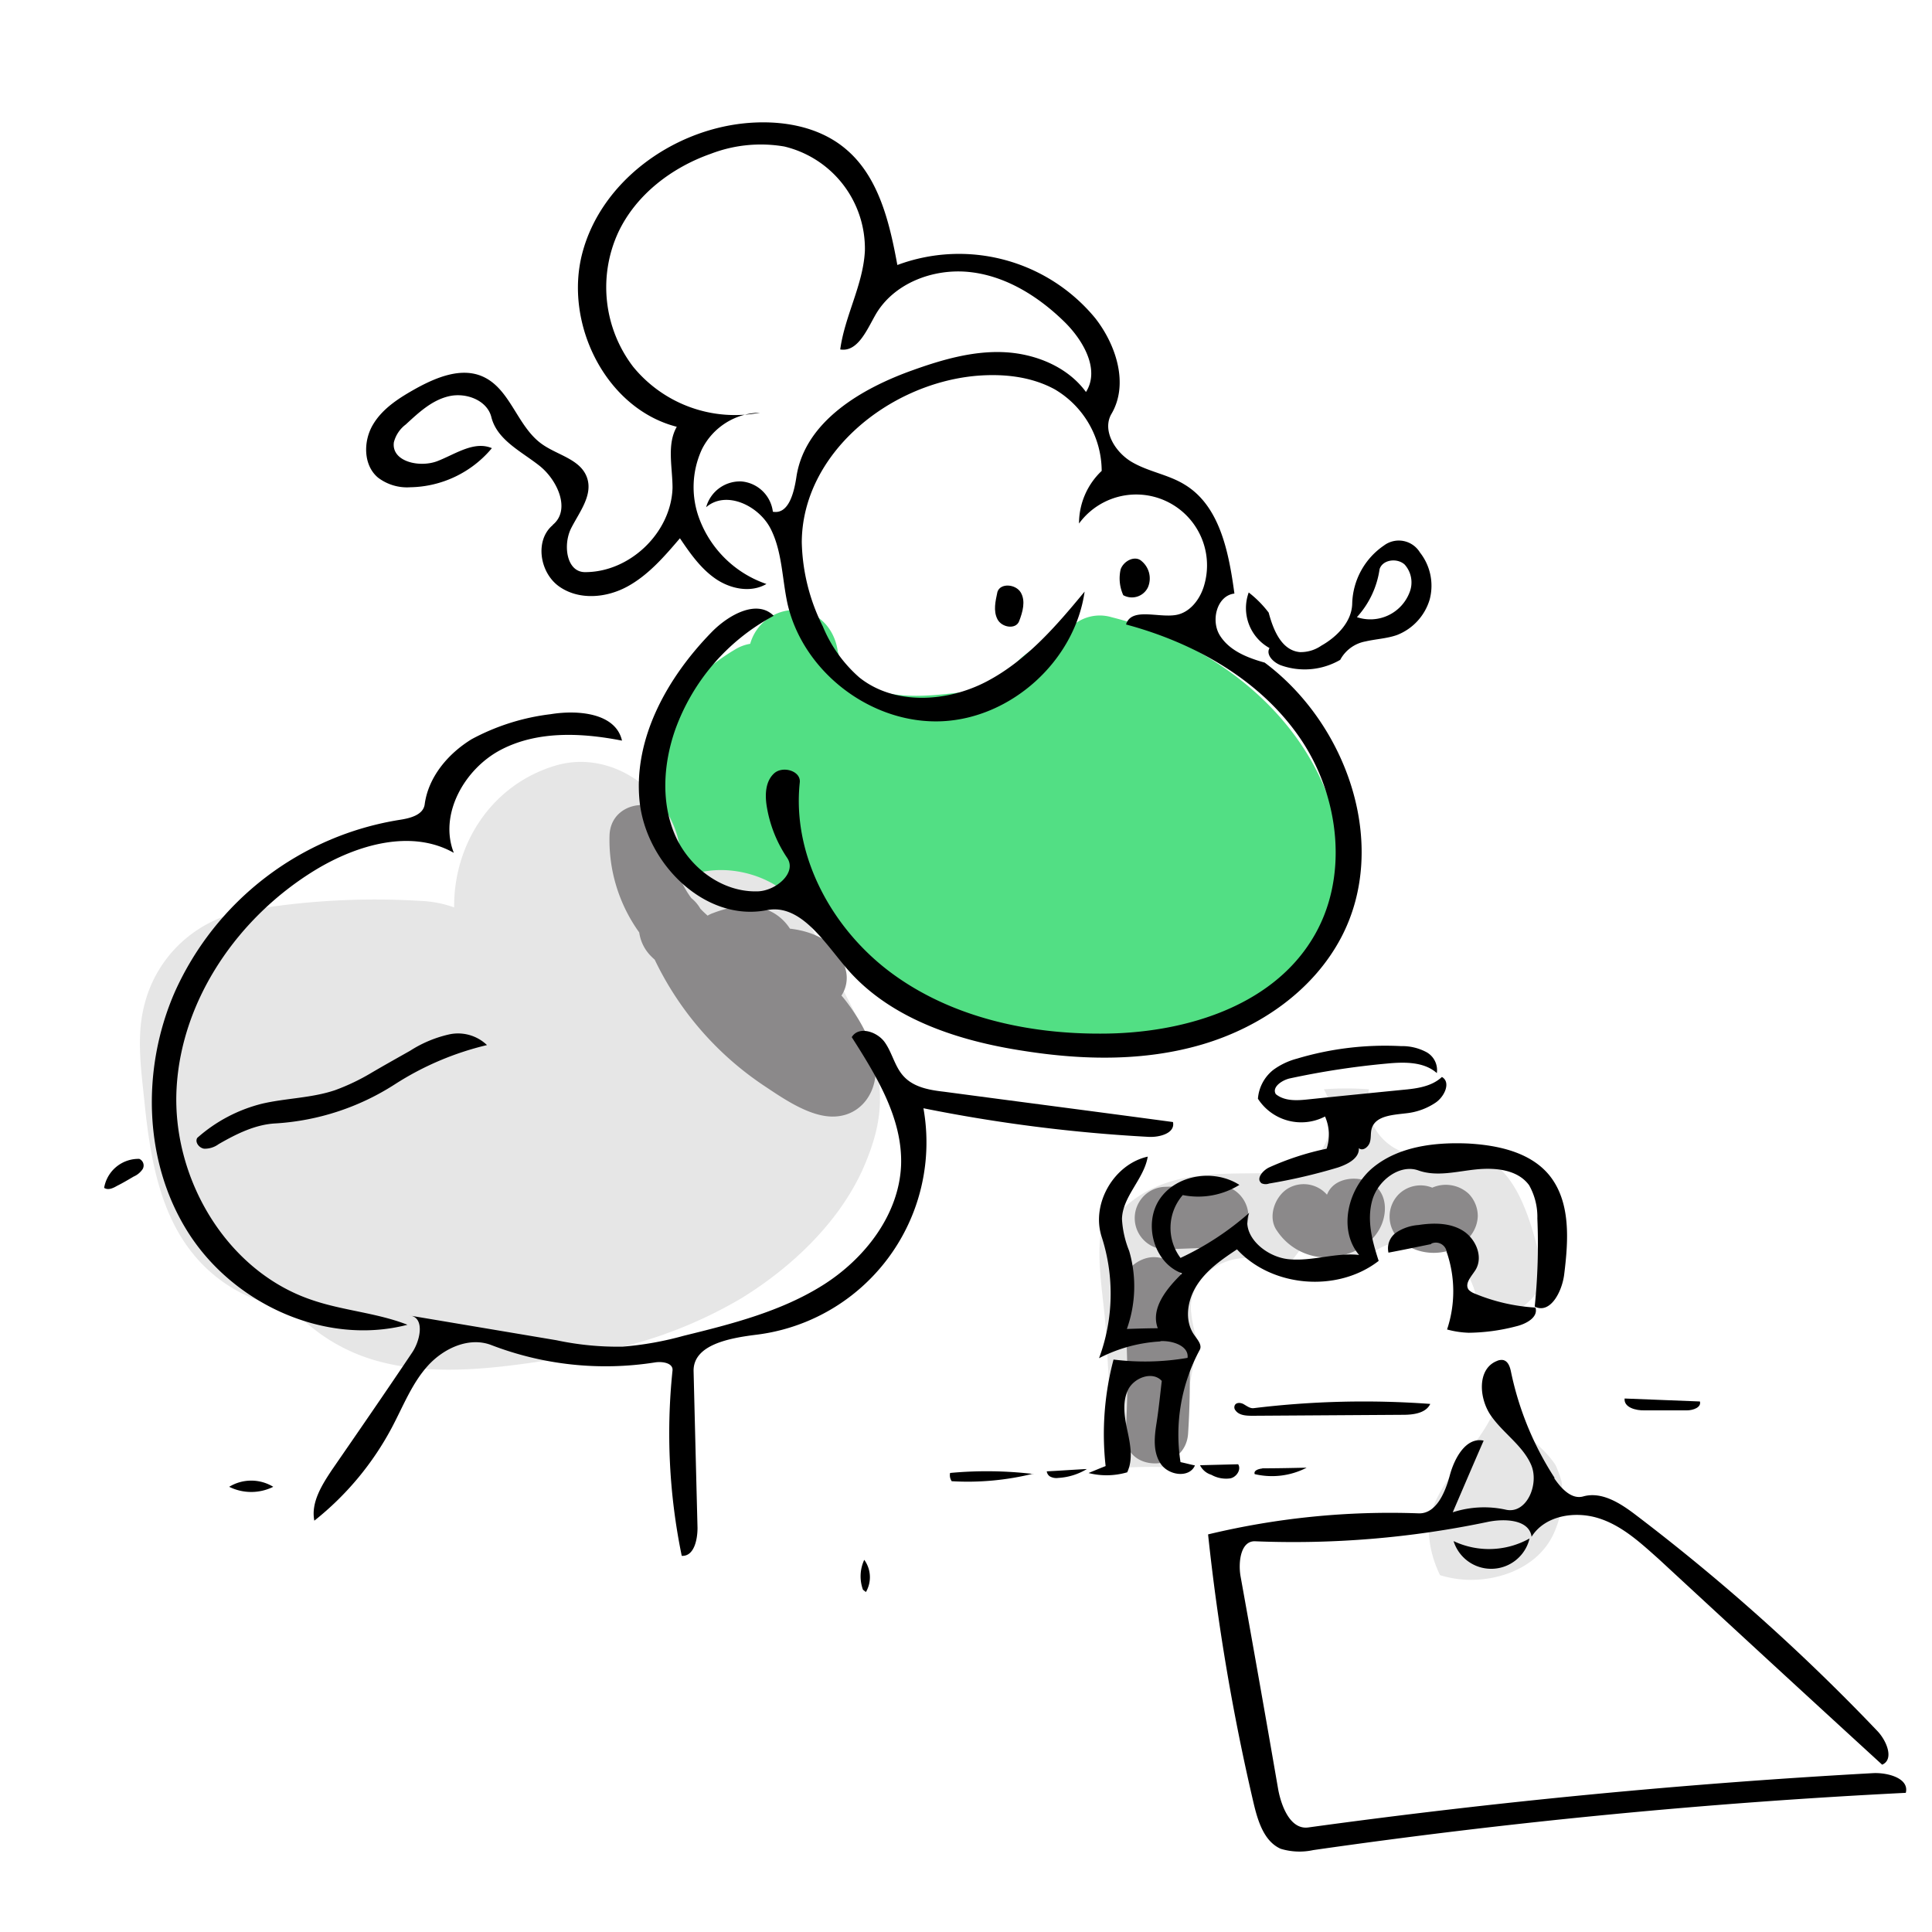 <svg id="60293793-3e59-4471-8bd3-154d3da36770" data-name="Layer 1" xmlns="http://www.w3.org/2000/svg" viewBox="0 0 300 300"><defs><style>.d4c73492-77f3-44c9-8fce-b28901c40d46{fill:#fff;}.f031c090-0471-4808-aaa3-84d54a94ff7c{fill:#52df84;}.e2941798-6d3d-4241-b1e1-90fb9002188b{fill:#e6e6e6;}.\31 7369349-5e42-40e4-9bf5-cd2a6ecf1ff1{fill:#8b898a;}</style></defs><path class="d4c73492-77f3-44c9-8fce-b28901c40d46" d="M65.22,129.49h.11l-.07,0Z"/><path class="d4c73492-77f3-44c9-8fce-b28901c40d46" d="M206.07,119.89a48,48,0,0,0-9.56-16.12,45.58,45.58,0,0,0-5.13-4.69c-1-.78-1.92-1.55-2.84-2.38-.36-.33-.72-.66-1.06-1-.11-.1-.2-.21-.3-.32a17.89,17.89,0,0,0,.14-10.25c-1.79-5.65-6.71-9-12.13-10.63-1.46-.45-3-.75-4.45-1.09l-1.27-.3c.17-.55.34-1.1.52-1.62,2.28-6.48,2.16-13.62-2-19.32-4.42-6.07-10.85-9.34-18.23-10.17a22.88,22.88,0,0,0-12.37,2.13,18.67,18.67,0,0,0,.81-7.07,18.17,18.17,0,0,0-7-13.26,21.08,21.08,0,0,0-24.65-.36A31.93,31.93,0,0,0,93.6,47.37c-.3,8.48,5.43,14.74,12.47,18.46,1.11.59,2.23,1.14,3.34,1.73.5.26,1,.54,1.49.83l.48.29c0,.15,0,.29.05.41s-.05.28-.08.41c-.16.71-.34,1.41-.5,2.12a38,38,0,0,0-1.08,6.86,17.74,17.74,0,0,0,5,13,24.91,24.91,0,0,0,2,1.88,40.28,40.28,0,0,0-13.51,22.5,23.41,23.41,0,0,0-6.46-2.34c-8.09-1.61-17.08-.13-23.79,4.86a27.3,27.3,0,0,0-8.61,9.73c-.23.47-.46,1-.67,1.5-.43,0-.82.12-1.08.13a34.66,34.66,0,0,0-25,11.67C30.9,149.24,27.64,159,27.14,169.29c-.24,4.82-.05,10.38,1.41,15,2.09,6.59,6.93,10,13.19,12.25,18.24,6.38,38.13,11.38,57.59,9.9,8.22-.63,17.47-1.86,24.67-6.21a22.14,22.14,0,0,0,7.36-2.46c9.72-5.37,10.91-16.53,9.32-26.42-.91-5.65-3.12-10.91-5.33-16.16,9.38,6.48,21.5,8.06,32.64,7.82s22.81-1.46,31.61-8.86C209.36,145.92,210.13,131.18,206.07,119.89Zm-94.5-51v-.06l.63.55C112.26,69.48,112.05,69.41,111.57,68.87ZM114,46.81l-.46-.4,0,0-.06-.08c-.14-.2.06-.13.72.63Zm2.8-5.37c-.83,1.85-1.69,3.72-2.39,5.63l-.2-.11c.14-.5.28-1,.44-1.49.11-.32.23-.63.34-.94l.06-.12c.37-.67.69-1.35,1.09-2,.13-.21.27-.42.4-.64s.1-.15.15-.21l.12-.13Zm50.78,31.13-.82-.48a1.42,1.42,0,0,1,1.05.55Zm14.9,46.11a1.85,1.85,0,0,1,.14.14l.33.4c.17.24.34.47.5.71.6.88,1.16,1.8,1.67,2.73.31.55.73,1.2,1,1.85a1.12,1.12,0,0,1,0,.16A65.75,65.75,0,0,0,182.45,118.68Z"/><path class="d4c73492-77f3-44c9-8fce-b28901c40d46" d="M282.59,259.92c-.42-.29-.85-.56-1.29-.83-1.66-1.08-3.29-2.2-4.89-3.38l-.61-.44-.82-.64c-1-.82-2.05-1.66-3-2.52a111.12,111.12,0,0,1-10.61-10.54c-4.5-5.1-10-8.29-16.94-8.19a69.42,69.42,0,0,0-7.45.59,8.69,8.69,0,0,0-.52-1.17,13.49,13.49,0,0,0,0-2,3.4,3.4,0,0,0-.68-1.84,32.85,32.85,0,0,1,1.19-4.66c1.36-4.06-5.05-5.8-6.4-1.76a39.58,39.58,0,0,0-1.67,7.26,11.65,11.65,0,0,0-2.28,5.16c-5.05.23-10.12.23-15.17,0a44.06,44.06,0,0,0-8.2-.1,12.37,12.37,0,0,0-10.2,8.86c-1,3.62-.19,7.47,1,11.19q.9,5,1.78,10.05c.87,4.93.94,12,4.86,15.55a12.06,12.06,0,0,0,10.18,3.14c.51-.07,1-.16,1.41-.26a10.54,10.54,0,0,0,2.14.25c18.92.26,37.53-3.81,56-7.18l1,.6.81.53c4.52,2.87,11.46,1.09,14-3.66C289,268.7,287.3,263.17,282.59,259.92Z"/><path class="d4c73492-77f3-44c9-8fce-b28901c40d46" d="M237,190.24a11.17,11.17,0,0,0-1-1.93,7.08,7.08,0,0,0-1.73-2.78c-2.47-2.45-6.34-3.06-9.63-3.5a37.9,37.9,0,0,0-11,.15q-1.31.21-2.58.51c-1.25,0-2.49,0-3.73,0a17.64,17.64,0,0,1,1.17-1.42,16.39,16.39,0,0,0,2.55-3.74,6.78,6.78,0,0,0-.68-7.36,40.33,40.33,0,0,1,9-.12c1.8.17,3.3-1.64,3.32-3.32,0-2-1.55-3.08-3.32-3.31a40,40,0,0,0-19.27,2.24c-2.73,1-3.56,5.79,0,6.4,1.27.22,3.89.44,4.75,1.6,1,1.37-1.42,3.35-2.26,4.38a11.73,11.73,0,0,0-2.36,5c-1.85.15-3.71.34-5.56.57-2.7.35-5.39.76-8.06,1.28-1.25.24-2.48.52-3.72.79.27-3.87-3.74-6-7.08-4.14a5.51,5.51,0,0,0-1.63,8.28,6.79,6.79,0,0,0,1.26,1.3c-1.62,11.76-2.73,23.59-3.26,35.46-.2,4.27,6.44,4.26,6.64,0q.63-14,2.27-27.9c.25-2,.59-4.09.92-6.15.86-.1,1.72-.25,2.56-.43a124.93,124.93,0,0,1,12.51-2.06,5.85,5.85,0,0,0,3.61,4.65c2.65,1.08,5.63.31,8.34-.14q4.68-.78,9.29-1.92c2.77-.69,5.53-1.78,8.35-2.25a3.4,3.4,0,0,1,3.23.77,10.37,10.37,0,0,1-.57,2.95,13.56,13.56,0,0,0-.5,5.69,6.17,6.17,0,0,0,2.7,4.17,4.37,4.37,0,0,0,5.74-1.93C239.11,198.87,238.25,193.49,237,190.24Z"/><path class="f031c090-0471-4808-aaa3-84d54a94ff7c" d="M206.81,125.43c-4.8-15.22-19.1-25.82-34.17-29.58A6.43,6.43,0,0,0,165.09,99a15,15,0,0,0-3.76,1.27c-2.88,1.42-4.71,3.89-6.5,6.43-.89.16-1.78.3-2.68.44l-.41.06c-.73.1-1.47.19-2.2.27-4.73.56-9.91,1.18-14.45-.62l-.1,0-.3-.17c-.44-.24-.87-.48-1.3-.75a7.3,7.3,0,0,1-1.77-1.49c-.1-.09-.37-.43-.44-.5-.23-.33-.44-.68-.64-1-.09-.16-.16-.28-.22-.37s0-.1,0-.3-.26-1.65-.18-.66c-.3-3.71-2.95-6.9-6.89-6.9a7.22,7.22,0,0,0-6.76,5.26,6.52,6.52,0,0,0-2.11.74c-6.55,3.83-12.52,10.22-13.87,17.93A19.68,19.68,0,0,0,109.33,139a16.55,16.55,0,0,0,11.94,2.21,15.33,15.33,0,0,0,2.81-.9l.15.31a6.62,6.62,0,0,0,1.93,2.1,24.56,24.56,0,0,0,2.14,3.4,36.44,36.44,0,0,0,8.75,8.37c6.64,4.56,14.65,6.44,22.56,7.19a90.74,90.74,0,0,0,25.33-1c7.8-1.51,15.11-5.59,19.63-12.24S209.16,132.87,206.81,125.43Z"/><path class="e2941798-6d3d-4241-b1e1-90fb9002188b" d="M136.44,167.51c-.53-3.9-2.28-7.33-4-10.81l-7.19-14.16c-2.74-5.41-9.57-8.07-15.26-7.31a15,15,0,0,0-4.64,1.39c2.49-10.66-8.65-20.91-19.16-17.72-9.94,3-15.76,12.25-15.67,22a17.45,17.45,0,0,0-5.1-1,115.77,115.77,0,0,0-27.94,1.65,19.65,19.65,0,0,0-15.09,14.6c-1.25,4.9-.44,10.19.06,15.13,1.13,11.07,3.34,22.54,13.73,28.79a23.08,23.08,0,0,0,9.09,3.07,28.08,28.08,0,0,0,13.21,8.16c9.91,2.8,21.39.75,31.33-.83a69,69,0,0,0,25.4-8.93c7.63-4.72,14.85-11.5,18.66-19.75C136,177,137.14,172.76,136.44,167.51Z"/><path class="e2941798-6d3d-4241-b1e1-90fb9002188b" d="M242.47,230a17.4,17.4,0,0,0-.8-2.23c-.06-.11-.1-.23-.17-.34-1.86-2.81-4.74-4.48-6.79-7.2a15.15,15.15,0,0,0-2.67-1.06c-.4.77-.81,1.53-1.27,2.3-2.56,4.23-6.7,8.2-8.36,12.91-1.06,3-.44,6.84,1.2,10.21a16.47,16.47,0,0,0,4,.71c5.28.24,11.07-1.95,13.51-6.87A14.82,14.82,0,0,0,242.47,230Z"/><path class="e2941798-6d3d-4241-b1e1-90fb9002188b" d="M228.5,179.17a8.43,8.43,0,0,1-1.34-.37,19.51,19.51,0,0,1-7.59.52,8.4,8.4,0,0,1-7-10.17,45.1,45.1,0,0,0-7,0c2.77,4.74.46,12.58-6.81,12.94-6.53.33-13.18-.46-19.34,2.24-3.53,1.54-6.15,4.17-8.5,7.09-.65,4.83.51,10.52.8,15.12.38,6.11.71,12.22.76,18.35a16,16,0,0,0,2.21,3q3.5-.19,7-.05c1.51-5.81,2.93-11.63,3.91-17.57a9.67,9.67,0,0,1,.45-1.67,21.4,21.4,0,0,1-1.11-5c-.46-6.21,7.36-10.33,12.41-7.13l1.74,1.11c1.36-1.59,2.63-3.26,3.83-4.94.34-.48.67-1,1-1.45,1.65,1,3.26,2,4.84,3.09l.48.4c.67.57,1.31,1.18,2,1.78a9,9,0,0,1,6.89-3.71,10.78,10.78,0,0,1,11.3,11.1,14.12,14.12,0,0,1-.21,2.17,15.16,15.16,0,0,0,8.55-4.28,19,19,0,0,0,2.2-2.91C238.07,190.93,236,180.66,228.5,179.17Z"/><path class="e2941798-6d3d-4241-b1e1-90fb9002188b" d="M121.89,176.45l.67-.95c.4-.65.44-.9-.77,1.06l0,0Z"/><path class="17369349-5e42-40e4-9bf5-cd2a6ecf1ff1" d="M189,184l-8.16.29a4.86,4.86,0,0,0,0,9.71l8.16-.3a5,5,0,0,0,4.85-4.85A4.89,4.89,0,0,0,189,184Z"/><path class="17369349-5e42-40e4-9bf5-cd2a6ecf1ff1" d="M212.76,183.62c-2.09-1.1-5.57-.75-6.64,1.74l-.07.15a4.81,4.81,0,0,0-6-1c-2.08,1.21-3.3,4.51-1.74,6.63a9.25,9.25,0,0,0,8.34,4.1c3.18-.29,6.52-1.9,7.85-5C215.49,187.93,215.27,184.94,212.76,183.62Z"/><path class="17369349-5e42-40e4-9bf5-cd2a6ecf1ff1" d="M228.05,185.36a5.23,5.23,0,0,0-5.65-.94,4.84,4.84,0,0,0-5.24,1.06,4.94,4.94,0,0,0,0,6.86c2.83,2.91,8.15,3,10.89-.12a5.17,5.17,0,0,0,1.42-3.43A5,5,0,0,0,228.05,185.36Z"/><path class="17369349-5e42-40e4-9bf5-cd2a6ecf1ff1" d="M184,200.06c-.28-2.61-2-4.85-4.85-4.85-2.4,0-5.13,2.22-4.85,4.85a133.23,133.23,0,0,1,.49,22.51c-.4,6.23,9.31,6.21,9.7,0A132.2,132.2,0,0,0,184,200.06Z"/><path class="17369349-5e42-40e4-9bf5-cd2a6ecf1ff1" d="M135.9,165c-.45-3.27-2.29-6.53-4.24-9.16-.31-.42-.64-.84-1-1.25a5,5,0,0,0,.68-3.93c-1-4.24-4.78-6-8.68-6.46a7.55,7.55,0,0,0-2.49-2.41c-3-1.72-6.43-1.16-9.47,0a4.11,4.11,0,0,0-.82.39c-.39-.34-.77-.7-1.13-1.08a5.81,5.81,0,0,0-1.4-1.64,15.4,15.4,0,0,1-3-9.78c.25-6.24-9.45-6.23-9.7,0a24.54,24.54,0,0,0,4.61,15.11,6.47,6.47,0,0,0,1.71,3.56,8.64,8.64,0,0,0,.69.66A48.93,48.93,0,0,0,119,168.83c2.84,1.9,6.69,4.5,10.2,4.55C133.8,173.44,136.49,169.31,135.9,165Z"/><g id="58a3022b-c5f9-44aa-a15b-6fd4e50f879c" data-name="Form 44"><path d="M134,246.85a6.07,6.07,0,0,1,.2-4.64,4.59,4.59,0,0,1,.26,5"/><path d="M164.33,229.49a2.06,2.06,0,0,1-1.33-.25,1.12,1.12,0,0,1-.46-.77c2.1-.1,4.14-.26,6.23-.36a9.57,9.57,0,0,1-4.44,1.38"/><path d="M188.08,229a2.88,2.88,0,0,1-1.74-1.48l5.92-.15c.52.81-.25,2-1.22,2.19a4.66,4.66,0,0,1-2.86-.51"/><path d="M42.43,230.87a7.69,7.69,0,0,1-6.84,0,6.57,6.57,0,0,1,6.84,0"/><path d="M196,228c2.3,0,4.6-.05,6.9-.1a11.71,11.71,0,0,1-8.07,1c-.21-.56.61-.82,1.17-.87"/><path d="M158.25,96.46c-.51,1.33-2.7,1-3.37-.31s-.3-2.81,0-4.24c.46-1.43,2.86-1.22,3.63.1s.3,3-.26,4.45"/><path d="M177.25,87.11a3.5,3.5,0,0,1,1,4.09,2.76,2.76,0,0,1-3.83,1.22,6.32,6.32,0,0,1-.41-4c.46-1.33,2.2-2.2,3.22-1.33"/><path d="M20.73,182.71c-.87.51-1.69,1-2.56,1.43-.61.36-1.38.72-2,.31a5.41,5.41,0,0,1,5.46-4.5,1.12,1.12,0,0,1,.52,1.59,3.23,3.23,0,0,1-1.43,1.17"/><path d="M262,219h-6.61c-1.38.05-3.27-.46-3.12-1.84l11.69.46c.26.92-1.07,1.38-2,1.38"/><path d="M160.45,228.83A42.25,42.25,0,0,1,147.78,230a1.67,1.67,0,0,1-.25-1.28,61.33,61.33,0,0,1,12.92.16"/><path d="M225.71,239.3a12.87,12.87,0,0,0,11.8-.41,6.12,6.12,0,0,1-11.8.41"/><path d="M217.9,219.69l-23.39.15c-1,0-2.09-.05-2.65-.82a.74.74,0,0,1-.16-.71c.16-.56.92-.56,1.43-.26s1,.67,1.53.61a141.26,141.26,0,0,1,27.43-.66c-.67,1.43-2.61,1.69-4.19,1.69"/><path d="M222.24,193.18c-2.25.46-4.44.92-6.64,1.33a3,3,0,0,1,1.28-3.17,7.18,7.18,0,0,1,3.37-1.12c2.35-.36,4.9-.36,6.89.87s3.22,4,2,6.07c-.62,1-1.79,2.15-1.08,3.12a2.55,2.55,0,0,0,.87.56,29,29,0,0,0,9.5,2.2c.46,1.53-1.48,2.55-3,2.91a30.23,30.23,0,0,1-7.36,1,14.36,14.36,0,0,1-3.37-.51,18.73,18.73,0,0,0-.05-12,1.7,1.7,0,0,0-2.4-1.33"/><path d="M40.74,171.37c3.73-.86,7.66-.86,11.29-2.09a33.11,33.11,0,0,0,5.67-2.71c2-1.17,4-2.29,6-3.42a18.85,18.85,0,0,1,5.92-2.5,6.49,6.49,0,0,1,6,1.63,46.05,46.05,0,0,0-14.29,6.08,38.55,38.55,0,0,1-18.49,6.08c-3.17.15-6.13,1.63-8.89,3.22a3.62,3.62,0,0,1-2.24.71c-.77-.1-1.49-1-1.08-1.68a23.84,23.84,0,0,1,10.11-5.32"/><path d="M197,95.13c.72,2.71,2,5.87,4.85,6.13a5.63,5.63,0,0,0,3.32-1c2.45-1.38,4.75-3.73,4.8-6.54a11.27,11.27,0,0,1,4.91-9,3.84,3.84,0,0,1,5.61,1.07A8.34,8.34,0,0,1,222,93.09a8.52,8.52,0,0,1-5.06,5.51c-1.58.56-3.27.62-4.9,1a5.59,5.59,0,0,0-3.93,2.86,11,11,0,0,1-9.15.87c-1.17-.41-2.45-1.63-1.83-2.7A7.09,7.09,0,0,1,193.9,92,16.69,16.69,0,0,1,197,95.13M218.87,92a4.16,4.16,0,0,0-.76-4.34c-1.18-1.07-3.43-.76-3.89.72a14,14,0,0,1-3.52,7.45A6.52,6.52,0,0,0,218.87,92"/><path d="M195.84,183.68c-.82-.66.25-1.94,1.22-2.4a42.86,42.86,0,0,1,8.94-2.91,7,7,0,0,0-.25-5,8,8,0,0,1-10.42-2.76,6.33,6.33,0,0,1,2.4-4.49,11,11,0,0,1,3.68-1.74,47.7,47.7,0,0,1,16.13-1.94,8,8,0,0,1,3.83.87,3.18,3.18,0,0,1,1.74,3.32c-2-1.79-5.06-1.74-7.76-1.48a125.33,125.33,0,0,0-15,2.29c-1.27.26-2.91,1.38-2.24,2.46,1.38,1.12,3.32,1,5.05.81,4.91-.51,9.81-1,14.66-1.48,2.2-.2,4.49-.51,6.08-2,1.43.82.41,3.06-1,4a10.07,10.07,0,0,1-4.14,1.59c-2.2.3-5.16.3-5.77,2.45-.2.71-.05,1.48-.31,2.19s-1.12,1.33-1.68.82c.1,1.58-1.74,2.5-3.22,3a85.9,85.9,0,0,1-10.72,2.5,1.53,1.53,0,0,1-1.28-.1"/><path d="M96.56,115c-6.28-1.23-13.12-1.54-18.79,1.43s-9.65,10.06-7.3,16c-6.59-3.73-15-1.28-21.5,2.66-11.9,7.25-20.79,20-21.55,33.91s7.71,28.34,20.93,32.83c4.86,1.69,10.12,2,14.92,3.88C50.6,209,36.45,202.58,29.36,191.6S21.9,166,27.16,154a46.25,46.25,0,0,1,35-26.71c1.59-.25,3.53-.76,3.78-2.35.56-4.29,3.63-7.91,7.3-10.16a34.48,34.48,0,0,1,12.26-3.88c4.34-.71,10.11-.15,11.08,4.09"/><path d="M182.15,174.29c.31,1.68-2.09,2.34-3.83,2.24a243.17,243.17,0,0,1-34.93-4.44,30.09,30.09,0,0,1-26.14,35.19c-4,.51-9.61,1.53-9.55,5.61q.3,12.18.61,24.36c0,1.89-.56,4.45-2.45,4.34a94.06,94.06,0,0,1-1.43-28.8c.1-1.17-1.64-1.43-2.81-1.22a49.4,49.4,0,0,1-25.33-2.71c-3.47-1.33-7.41.51-9.86,3.22s-3.83,6.28-5.56,9.55a46,46,0,0,1-12.06,14.5c-.56-2.81,1.18-5.57,2.81-8,4.14-6,8.28-12,12.36-18.08,1.33-1.94,2-5.51-.36-5.77l22.78,3.83a45.81,45.81,0,0,0,10.26,1,50.19,50.19,0,0,0,9.5-1.69c7.51-1.84,15.12-3.78,21.61-7.86s11.84-10.93,12.15-18.64c.25-7.2-3.78-13.79-7.66-19.87,1.07-1.79,3.93-.87,5.11.77s1.58,3.88,3,5.36c1.58,1.68,4,2.09,6.28,2.35,11.85,1.58,23.7,3.11,35.49,4.7"/><path d="M180.16,208.3a23.51,23.51,0,0,0-9.5,2.6,28.7,28.7,0,0,0,.41-18.84c-1.68-5.11,1.89-11.29,7.15-12.46-.56,3.47-3.93,6.18-4,9.7a15.45,15.45,0,0,0,1.12,4.95,19.66,19.66,0,0,1-.36,12.11c1.59-.05,3.22-.11,4.8-.11-1.17-3.11,1.43-6.23,3.78-8.52-4.39-1.59-6.08-7.72-3.47-11.55s8.48-4.69,12.36-2.19a12.15,12.15,0,0,1-8.79,1.58,7.77,7.77,0,0,0-.35,9.76,44.72,44.72,0,0,0,10.67-7c-1.43,3.37,2.45,6.84,6.13,7.2s7.3-1.07,10.93-.66c-3.32-3.93-1.74-10.42,2.24-13.64s9.5-3.88,14.61-3.67c4.65.25,9.7,1.32,12.66,4.9,3.37,4.13,3,10.06,2.35,15.32-.3,2.71-2.14,6.33-4.59,5.11a94.69,94.69,0,0,0,.41-13.69,10,10,0,0,0-1.28-5.16c-1.79-2.45-5.26-2.76-8.27-2.45s-6.08,1.17-8.94.15-6.28,1.53-7.15,4.65,0,6.33,1,9.4c-6.38,4.95-16.55,4.13-22-1.79-2.3,1.53-4.7,3.17-6.23,5.57s-2,5.61-.31,7.86c.46.66,1.13,1.43.77,2.15a27.68,27.68,0,0,0-3,17.46c.76.15,1.48.36,2.24.51-.86,2-4.08,1.58-5.31-.25s-1-4.14-.66-6.29.56-4.39.82-6.58c-1.43-1.59-4.35-.51-5.26,1.43s-.52,4.24-.06,6.38.87,4.44-.05,6.38a11.39,11.39,0,0,1-6,.11c.87-.36,1.73-.72,2.65-1.08a45.21,45.21,0,0,1,1.23-16.54,39.15,39.15,0,0,0,11.49-.26c.25-1.84-2.3-2.7-4.19-2.6"/><path d="M241.34,229.54c1.07,1.58,2.71,3.37,4.55,2.81,2.86-.77,5.72,1.07,8.07,2.86a316.09,316.09,0,0,1,37.53,33.55c1.48,1.53,2.66,4.45.77,5.26q-17.4-15.93-34.68-31.92c-2.86-2.55-5.77-5.26-9.45-6.38s-8.27-.36-10.31,2.91c-.36-2.7-4.19-2.86-6.85-2.3a146.88,146.88,0,0,1-36.05,3c-2.25-.11-2.66,3.16-2.3,5.36q3,16.62,5.87,33.24c.52,2.71,1.95,6.24,4.7,5.83q43.67-6,87.69-8.43c2.3-.1,5.62.82,5.05,3.06q-46.19,2.31-92,8.89a10.06,10.06,0,0,1-5.06-.2c-2.55-1.13-3.52-4.19-4.19-7a340.28,340.28,0,0,1-7.09-41.82,120.81,120.81,0,0,1,32.63-3.27c2.76.15,4.19-3.22,4.9-5.88s2.5-6,5.26-5.41c-1.63,3.73-3.22,7.46-4.8,11.13a15.72,15.72,0,0,1,8.27-.4c3.22.71,5.21-4,3.89-7s-4.35-4.9-6.23-7.61-2.15-7.25.91-8.48a1.67,1.67,0,0,1,1-.15c.82.2,1.08,1.17,1.23,1.94a48.37,48.37,0,0,0,6.74,16.34"/><path d="M85.84,81.49c2.81-2.29.76-6.94-2.1-9.19s-6.58-4-7.45-7.56c-.67-2.6-3.93-3.83-6.59-3.21S65,64.08,63,65.92a5,5,0,0,0-1.84,2.76c-.41,3,4,4,6.79,2.91s5.67-3.17,8.43-2a16.86,16.86,0,0,1-12.66,6.07,7.44,7.44,0,0,1-5-1.48c-2.3-1.89-2.35-5.62-.82-8.22s4.19-4.24,6.85-5.72c3.11-1.69,6.89-3.22,10.16-1.79,4.34,1.89,5.36,7.71,9.19,10.47,2.4,1.74,5.93,2.35,7,5.11S90,79.45,88.7,82s-.77,6.79,2.09,6.84c7,.05,13.43-6.13,13.64-13.08,0-3.21-.92-6.74.66-9.49-11-2.81-17.57-16-14.66-27s13.79-18.95,25.13-20.12c5.52-.56,11.49.36,15.78,4,5.11,4.29,6.79,11.39,8,18a27.41,27.41,0,0,1,30.74,8.27c3.27,4.19,5.21,10.27,2.5,14.86-1.48,2.56.56,5.93,3.17,7.46s5.67,1.94,8.22,3.52c5.47,3.32,6.84,10.52,7.71,16.91-2.7.3-3.73,4.18-2.24,6.53s4.23,3.43,6.94,4.19c12.87,9.6,19.36,28.4,11.9,42.64-4.34,8.28-12.61,14-21.6,16.65s-18.54,2.45-27.73,1c-10.37-1.58-21.09-5.1-27.78-13.17-3.37-4-7-9.71-12.11-8.68-9.6,1.89-18.84-7.31-19.76-17.06s4.39-19.15,11.24-26.15c2.6-2.65,7-5.11,9.6-2.5a32.55,32.55,0,0,0-15.32,17.77c-1.79,5.16-2.2,11.08-.06,16.14s7.26,9,12.77,8.88c2.86,0,6.28-2.86,4.7-5.2a20,20,0,0,1-3.17-8c-.3-1.84-.2-3.88,1.13-5.11s4.18-.41,4,1.38c-1.23,11.44,5.06,22.83,14.25,29.62s21,9.45,32.53,9.4c12.51,0,26.25-4,32.78-14.66,5.78-9.35,4.35-22.06-1.83-31.15s-16.4-14.86-27.07-17.72c.82-2.71,5-1,7.76-1.48,2.1-.36,3.63-2.3,4.29-4.34a11,11,0,0,0-19.35-9.86,11.23,11.23,0,0,1,3.52-8.17,14.77,14.77,0,0,0-7.3-12.67c-3.68-2-8-2.45-12.21-2.09-13.63,1.23-27,12.15-27.06,25.84a30.54,30.54,0,0,0,3.27,13.07,21.33,21.33,0,0,0,5.66,7.92c5.42,4.34,13.54,3.88,19.72.66S164,97.22,168.42,91.86C166.88,102.64,157,111.57,146.15,112s-21.4-7.61-23.85-18.18c-.87-3.93-.82-8.17-2.65-11.74s-6.9-6-10-3.32a5.44,5.44,0,0,1,5.51-4,5.38,5.38,0,0,1,4.85,4.7c2.51.46,3.32-3.11,3.68-5.56,1.38-8.48,10.06-13.59,18.13-16.45,4.55-1.63,9.35-3,14.15-2.76s9.8,2.25,12.66,6.18c2.2-3.47-.41-8-3.32-10.87-4.08-4-9.19-7.2-14.86-7.77S138.64,44.06,135.88,49c-1.32,2.34-2.75,5.71-5.41,5.26.72-5.26,3.58-10.07,3.83-15.33a16.31,16.31,0,0,0-12.51-16.18,21.63,21.63,0,0,0-11.39,1.12C104.32,26,98.76,30.22,96,36.09A20.34,20.34,0,0,0,98.3,56.93,20.42,20.42,0,0,0,118,64.08a10.28,10.28,0,0,0-9,5.67,14,14,0,0,0-.36,10.93,17,17,0,0,0,10.37,10c-2.45,1.43-5.62.76-7.91-.82s-3.94-3.93-5.52-6.28c-2.4,2.81-4.9,5.72-8.17,7.5s-7.51,2.15-10.57,0-3.83-7.2-1-9.55"/></g></svg>